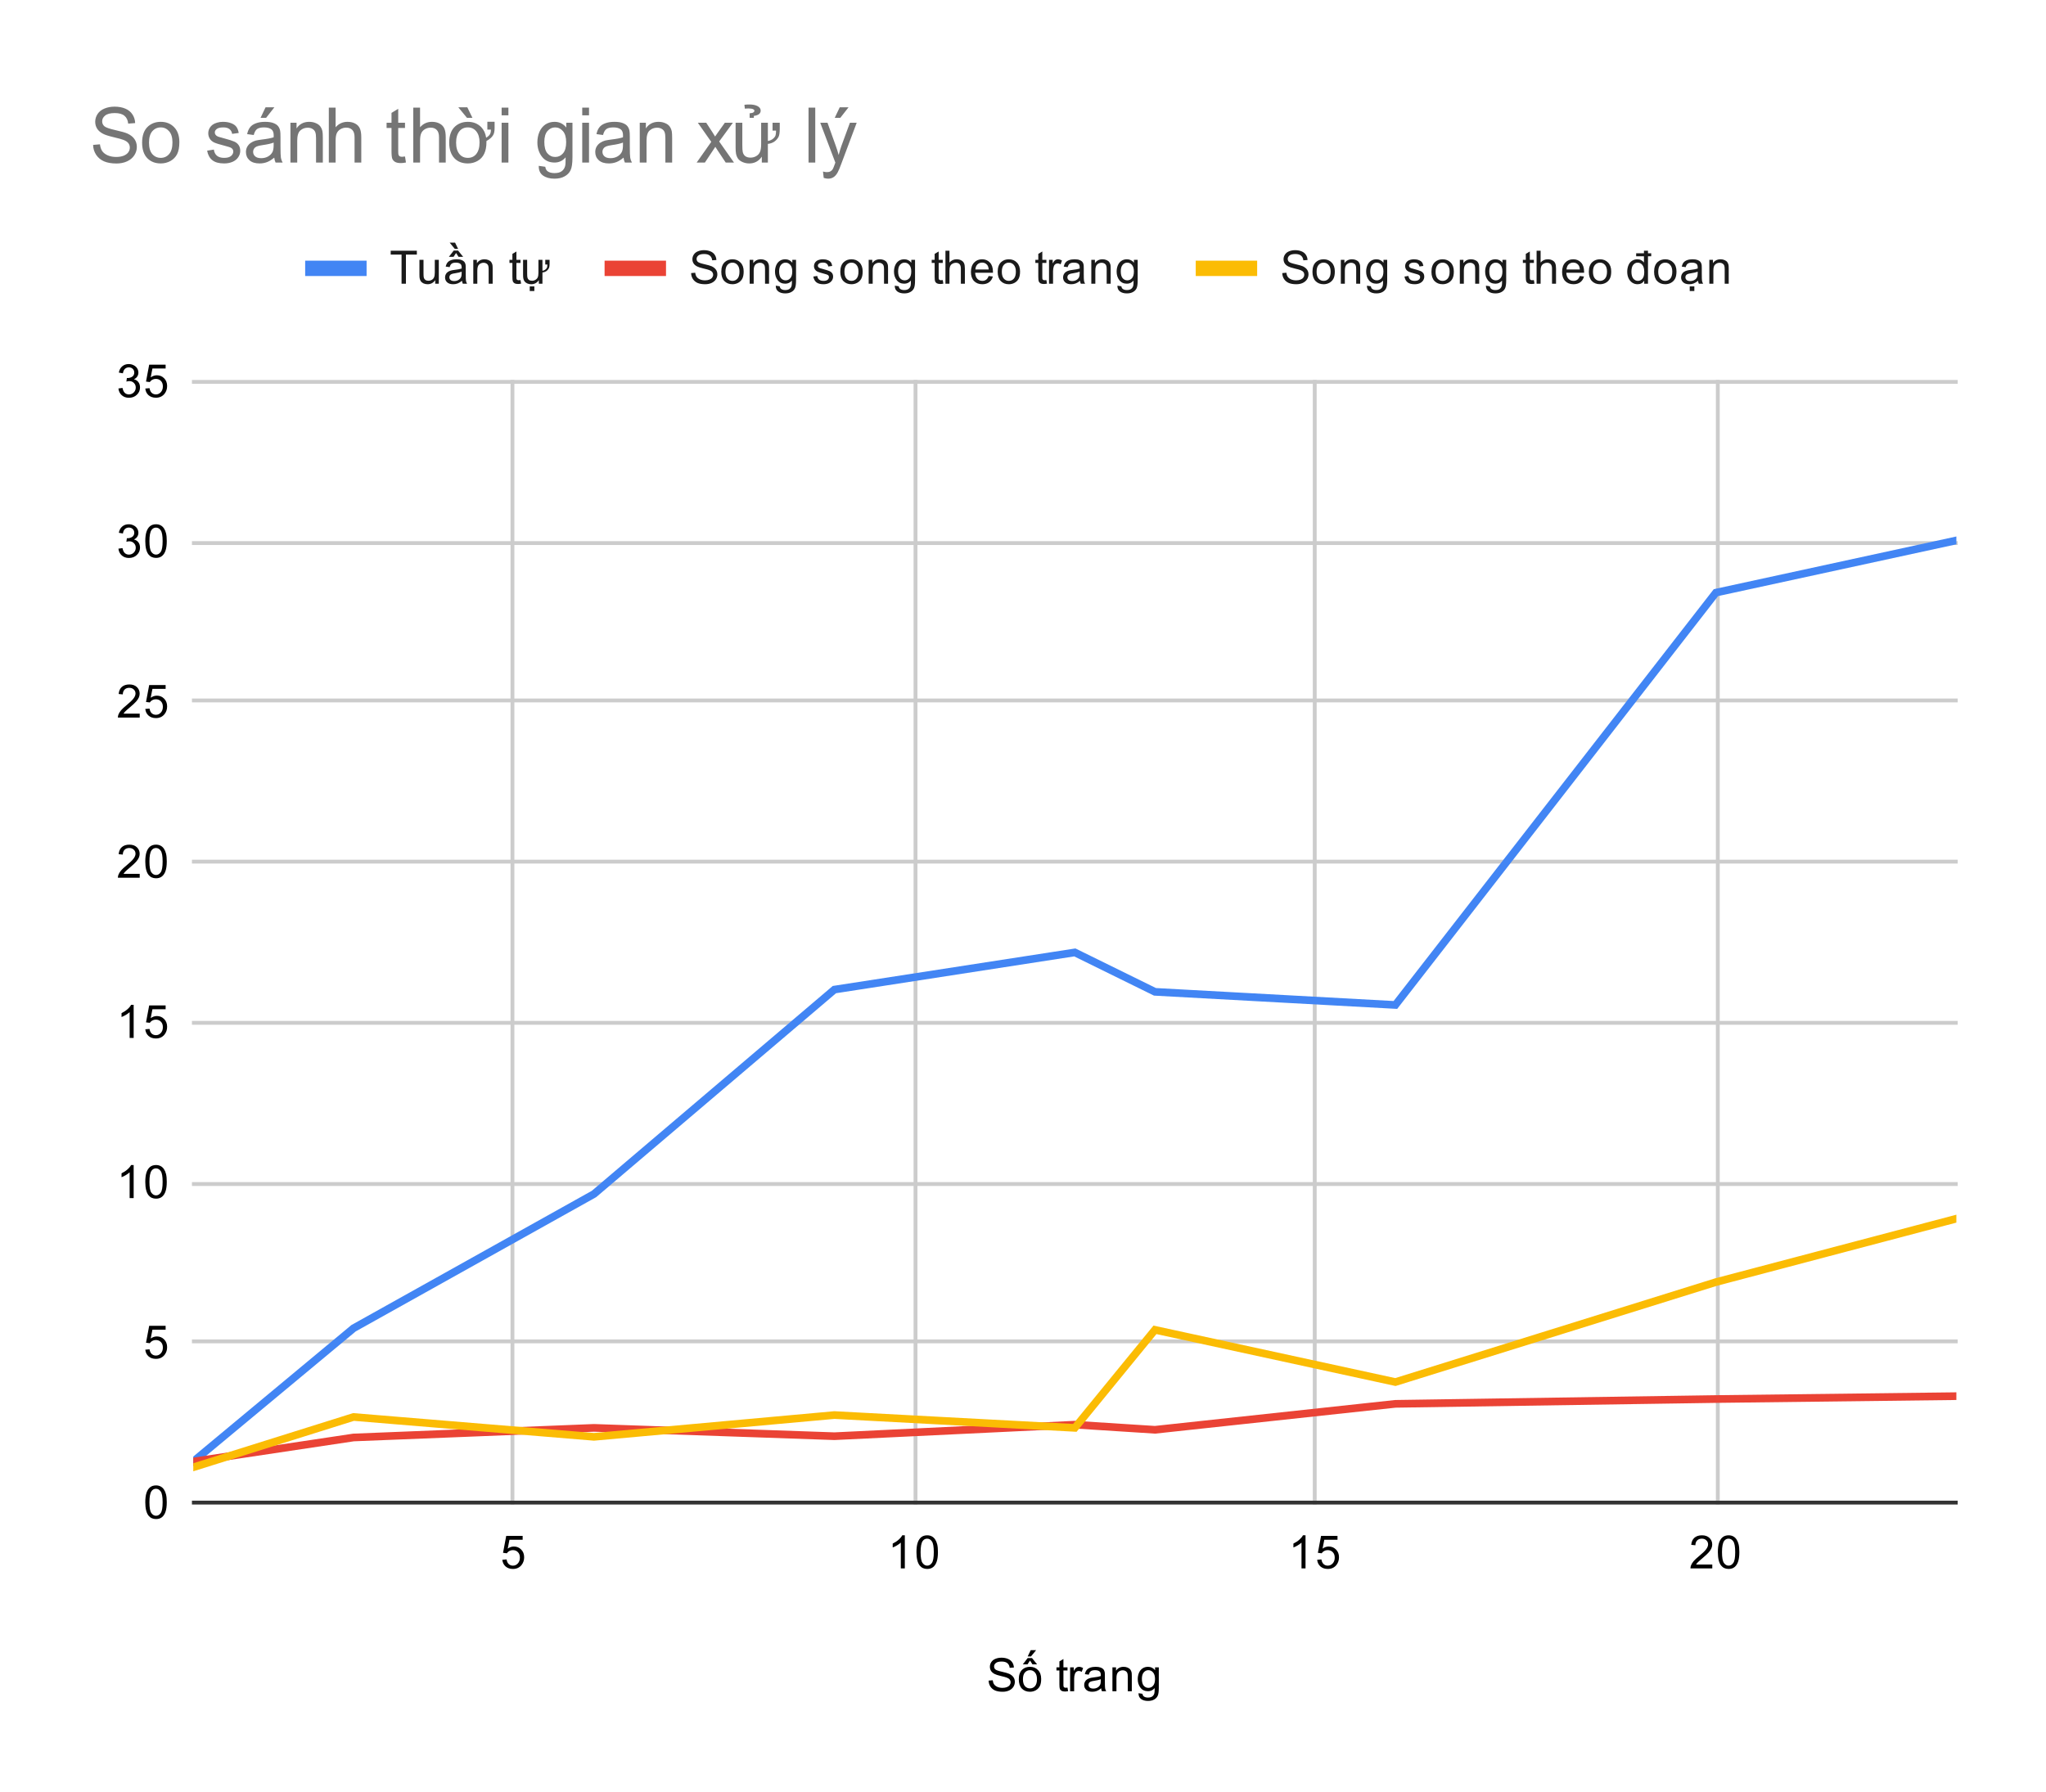 <svg version="1.1" viewBox="0.0 0.0 533.0 467.0" fill="none" stroke="none" stroke-linecap="square" stroke-miterlimit="10" width="533" height="467" xmlns:xlink="http://www.w3.org/1999/xlink" xmlns="http://www.w3.org/2000/svg"><path fill="#ffffff" d="M0 0L533.0 0L533.0 467.0L0 467.0L0 0Z" fill-rule="nonzero"/><path stroke="#cccccc" stroke-width="1.0" stroke-linecap="butt" d="M133.5 99.5L133.5 391.5" fill-rule="nonzero"/><path stroke="#cccccc" stroke-width="1.0" stroke-linecap="butt" d="M238.5 99.5L238.5 391.5" fill-rule="nonzero"/><path stroke="#cccccc" stroke-width="1.0" stroke-linecap="butt" d="M342.5 99.5L342.5 391.5" fill-rule="nonzero"/><path stroke="#cccccc" stroke-width="1.0" stroke-linecap="butt" d="M447.5 99.5L447.5 391.5" fill-rule="nonzero"/><path stroke="#333333" stroke-width="1.0" stroke-linecap="butt" d="M50.5 391.5L509.5 391.5" fill-rule="nonzero"/><path stroke="#cccccc" stroke-width="1.0" stroke-linecap="butt" d="M50.5 349.5L509.5 349.5" fill-rule="nonzero"/><path stroke="#cccccc" stroke-width="1.0" stroke-linecap="butt" d="M50.5 308.5L509.5 308.5" fill-rule="nonzero"/><path stroke="#cccccc" stroke-width="1.0" stroke-linecap="butt" d="M50.5 266.5L509.5 266.5" fill-rule="nonzero"/><path stroke="#cccccc" stroke-width="1.0" stroke-linecap="butt" d="M50.5 224.5L509.5 224.5" fill-rule="nonzero"/><path stroke="#cccccc" stroke-width="1.0" stroke-linecap="butt" d="M50.5 182.5L509.5 182.5" fill-rule="nonzero"/><path stroke="#cccccc" stroke-width="1.0" stroke-linecap="butt" d="M50.5 141.5L509.5 141.5" fill-rule="nonzero"/><path stroke="#cccccc" stroke-width="1.0" stroke-linecap="butt" d="M50.5 99.5L509.5 99.5" fill-rule="nonzero"/><clipPath id="id_0"><path d="M50.35 99.483L509.65 99.483L509.65 391.65L50.35 391.65L50.35 99.483Z" clip-rule="nonzero"/></clipPath><path stroke="#4285f4" stroke-width="2.0" stroke-linecap="butt" clip-path="url(#id_0)" d="M50.35 380.798L92.105 346.072L154.736 311.096L217.368 257.838L280.0 248.154L300.877 258.422L363.509 261.844L447.018 154.411L509.65 140.804" fill-rule="nonzero"/><path stroke="#ea4335" stroke-width="2.0" stroke-linecap="butt" clip-path="url(#id_0)" d="M50.35 380.798L92.105 374.537L154.736 372.033L217.368 374.204L280.0 371.198L300.877 372.534L363.509 365.772L447.018 364.52L509.65 363.769" fill-rule="nonzero"/><path stroke="#fbbc04" stroke-width="2.0" stroke-linecap="butt" clip-path="url(#id_0)" d="M50.35 382.301L92.105 369.195L154.736 374.37L217.368 368.694L280.0 372.033L300.877 346.489L363.509 360.096L447.018 334.051L509.65 317.523" fill-rule="nonzero"/><path fill="#000000" fill-opacity="0.0" clip-path="url(#id_0)" d="M53.35 380.798C53.35 382.455 52.007 383.798 50.35 383.798C48.693 383.798 47.35 382.455 47.35 380.798C47.35 379.141 48.693 377.798 50.35 377.798C52.007 377.798 53.35 379.141 53.35 380.798Z" fill-rule="nonzero"/><path fill="#000000" fill-opacity="0.0" clip-path="url(#id_0)" d="M95.105 346.072C95.105 347.729 93.761 349.072 92.105 349.072C90.448 349.072 89.105 347.729 89.105 346.072C89.105 344.415 90.448 343.072 92.105 343.072C93.761 343.072 95.105 344.415 95.105 346.072Z" fill-rule="nonzero"/><path fill="#000000" fill-opacity="0.0" clip-path="url(#id_0)" d="M157.736 311.096C157.736 312.752 156.393 314.096 154.736 314.096C153.08 314.096 151.736 312.752 151.736 311.096C151.736 309.439 153.08 308.096 154.736 308.096C156.393 308.096 157.736 309.439 157.736 311.096Z" fill-rule="nonzero"/><path fill="#000000" fill-opacity="0.0" clip-path="url(#id_0)" d="M220.368 257.838C220.368 259.495 219.025 260.838 217.368 260.838C215.711 260.838 214.368 259.495 214.368 257.838C214.368 256.181 215.711 254.838 217.368 254.838C219.025 254.838 220.368 256.181 220.368 257.838Z" fill-rule="nonzero"/><path fill="#000000" fill-opacity="0.0" clip-path="url(#id_0)" d="M283.0 248.154C283.0 249.811 281.657 251.154 280.0 251.154C278.343 251.154 277.0 249.811 277.0 248.154C277.0 246.498 278.343 245.154 280.0 245.154C281.657 245.154 283.0 246.498 283.0 248.154Z" fill-rule="nonzero"/><path fill="#000000" fill-opacity="0.0" clip-path="url(#id_0)" d="M303.877 258.422C303.877 260.079 302.534 261.422 300.877 261.422C299.22 261.422 297.877 260.079 297.877 258.422C297.877 256.765 299.22 255.422 300.877 255.422C302.534 255.422 303.877 256.765 303.877 258.422Z" fill-rule="nonzero"/><path fill="#000000" fill-opacity="0.0" clip-path="url(#id_0)" d="M366.509 261.844C366.509 263.501 365.166 264.844 363.509 264.844C361.852 264.844 360.509 263.501 360.509 261.844C360.509 260.188 361.852 258.844 363.509 258.844C365.166 258.844 366.509 260.188 366.509 261.844Z" fill-rule="nonzero"/><path fill="#000000" fill-opacity="0.0" clip-path="url(#id_0)" d="M450.018 154.411C450.018 156.068 448.675 157.411 447.018 157.411C445.361 157.411 444.018 156.068 444.018 154.411C444.018 152.754 445.361 151.411 447.018 151.411C448.675 151.411 450.018 152.754 450.018 154.411Z" fill-rule="nonzero"/><path fill="#000000" fill-opacity="0.0" clip-path="url(#id_0)" d="M512.65 140.804C512.65 142.461 511.307 143.804 509.65 143.804C507.993 143.804 506.65 142.461 506.65 140.804C506.65 139.147 507.993 137.804 509.65 137.804C511.307 137.804 512.65 139.147 512.65 140.804Z" fill-rule="nonzero"/><path fill="#000000" fill-opacity="0.0" clip-path="url(#id_0)" d="M53.35 380.798C53.35 382.455 52.007 383.798 50.35 383.798C48.693 383.798 47.35 382.455 47.35 380.798C47.35 379.141 48.693 377.798 50.35 377.798C52.007 377.798 53.35 379.141 53.35 380.798Z" fill-rule="nonzero"/><path fill="#000000" fill-opacity="0.0" clip-path="url(#id_0)" d="M95.105 374.537C95.105 376.194 93.761 377.537 92.105 377.537C90.448 377.537 89.105 376.194 89.105 374.537C89.105 372.881 90.448 371.537 92.105 371.537C93.761 371.537 95.105 372.881 95.105 374.537Z" fill-rule="nonzero"/><path fill="#000000" fill-opacity="0.0" clip-path="url(#id_0)" d="M157.736 372.033C157.736 373.69 156.393 375.033 154.736 375.033C153.08 375.033 151.736 373.69 151.736 372.033C151.736 370.376 153.08 369.033 154.736 369.033C156.393 369.033 157.736 370.376 157.736 372.033Z" fill-rule="nonzero"/><path fill="#000000" fill-opacity="0.0" clip-path="url(#id_0)" d="M220.368 374.204C220.368 375.86 219.025 377.204 217.368 377.204C215.711 377.204 214.368 375.86 214.368 374.204C214.368 372.547 215.711 371.204 217.368 371.204C219.025 371.204 220.368 372.547 220.368 374.204Z" fill-rule="nonzero"/><path fill="#000000" fill-opacity="0.0" clip-path="url(#id_0)" d="M283.0 371.198C283.0 372.855 281.657 374.198 280.0 374.198C278.343 374.198 277.0 372.855 277.0 371.198C277.0 369.541 278.343 368.198 280.0 368.198C281.657 368.198 283.0 369.541 283.0 371.198Z" fill-rule="nonzero"/><path fill="#000000" fill-opacity="0.0" clip-path="url(#id_0)" d="M303.877 372.534C303.877 374.191 302.534 375.534 300.877 375.534C299.22 375.534 297.877 374.191 297.877 372.534C297.877 370.877 299.22 369.534 300.877 369.534C302.534 369.534 303.877 370.877 303.877 372.534Z" fill-rule="nonzero"/><path fill="#000000" fill-opacity="0.0" clip-path="url(#id_0)" d="M366.509 365.772C366.509 367.429 365.166 368.772 363.509 368.772C361.852 368.772 360.509 367.429 360.509 365.772C360.509 364.116 361.852 362.772 363.509 362.772C365.166 362.772 366.509 364.116 366.509 365.772Z" fill-rule="nonzero"/><path fill="#000000" fill-opacity="0.0" clip-path="url(#id_0)" d="M450.018 364.52C450.018 366.177 448.675 367.52 447.018 367.52C445.361 367.52 444.018 366.177 444.018 364.52C444.018 362.863 445.361 361.52 447.018 361.52C448.675 361.52 450.018 362.863 450.018 364.52Z" fill-rule="nonzero"/><path fill="#000000" fill-opacity="0.0" clip-path="url(#id_0)" d="M512.65 363.769C512.65 365.426 511.307 366.769 509.65 366.769C507.993 366.769 506.65 365.426 506.65 363.769C506.65 362.112 507.993 360.769 509.65 360.769C511.307 360.769 512.65 362.112 512.65 363.769Z" fill-rule="nonzero"/><path fill="#000000" fill-opacity="0.0" clip-path="url(#id_0)" d="M53.35 382.301C53.35 383.958 52.007 385.301 50.35 385.301C48.693 385.301 47.35 383.958 47.35 382.301C47.35 380.644 48.693 379.301 50.35 379.301C52.007 379.301 53.35 380.644 53.35 382.301Z" fill-rule="nonzero"/><path fill="#000000" fill-opacity="0.0" clip-path="url(#id_0)" d="M95.105 369.195C95.105 370.852 93.761 372.195 92.105 372.195C90.448 372.195 89.105 370.852 89.105 369.195C89.105 367.538 90.448 366.195 92.105 366.195C93.761 366.195 95.105 367.538 95.105 369.195Z" fill-rule="nonzero"/><path fill="#000000" fill-opacity="0.0" clip-path="url(#id_0)" d="M157.736 374.37C157.736 376.027 156.393 377.37 154.736 377.37C153.08 377.37 151.736 376.027 151.736 374.37C151.736 372.714 153.08 371.37 154.736 371.37C156.393 371.37 157.736 372.714 157.736 374.37Z" fill-rule="nonzero"/><path fill="#000000" fill-opacity="0.0" clip-path="url(#id_0)" d="M220.368 368.694C220.368 370.351 219.025 371.694 217.368 371.694C215.711 371.694 214.368 370.351 214.368 368.694C214.368 367.037 215.711 365.694 217.368 365.694C219.025 365.694 220.368 367.037 220.368 368.694Z" fill-rule="nonzero"/><path fill="#000000" fill-opacity="0.0" clip-path="url(#id_0)" d="M283.0 372.033C283.0 373.69 281.657 375.033 280.0 375.033C278.343 375.033 277.0 373.69 277.0 372.033C277.0 370.376 278.343 369.033 280.0 369.033C281.657 369.033 283.0 370.376 283.0 372.033Z" fill-rule="nonzero"/><path fill="#000000" fill-opacity="0.0" clip-path="url(#id_0)" d="M303.877 346.489C303.877 348.146 302.534 349.489 300.877 349.489C299.22 349.489 297.877 348.146 297.877 346.489C297.877 344.833 299.22 343.489 300.877 343.489C302.534 343.489 303.877 344.833 303.877 346.489Z" fill-rule="nonzero"/><path fill="#000000" fill-opacity="0.0" clip-path="url(#id_0)" d="M366.509 360.096C366.509 361.753 365.166 363.096 363.509 363.096C361.852 363.096 360.509 361.753 360.509 360.096C360.509 358.439 361.852 357.096 363.509 357.096C365.166 357.096 366.509 358.439 366.509 360.096Z" fill-rule="nonzero"/><path fill="#000000" fill-opacity="0.0" clip-path="url(#id_0)" d="M450.018 334.051C450.018 335.708 448.675 337.051 447.018 337.051C445.361 337.051 444.018 335.708 444.018 334.051C444.018 332.395 445.361 331.051 447.018 331.051C448.675 331.051 450.018 332.395 450.018 334.051Z" fill-rule="nonzero"/><path fill="#000000" fill-opacity="0.0" clip-path="url(#id_0)" d="M512.65 317.523C512.65 319.18 511.307 320.523 509.65 320.523C507.993 320.523 506.65 319.18 506.65 317.523C506.65 315.866 507.993 314.523 509.65 314.523C511.307 314.523 512.65 315.866 512.65 317.523Z" fill-rule="nonzero"/><path fill="#000000" d="M257.547 437.884L258.609 437.791Q258.688 438.447 258.969 438.853Q259.25 439.259 259.828 439.525Q260.422 439.775 261.156 439.775Q261.797 439.775 262.297 439.587Q262.797 439.384 263.031 439.056Q263.281 438.712 263.281 438.322Q263.281 437.916 263.047 437.619Q262.812 437.306 262.281 437.103Q261.922 436.962 260.734 436.681Q259.562 436.4 259.094 436.15Q258.469 435.822 258.172 435.353Q257.875 434.869 257.875 434.275Q257.875 433.634 258.234 433.072Q258.609 432.494 259.312 432.212Q260.031 431.916 260.891 431.916Q261.844 431.916 262.578 432.228Q263.312 432.525 263.703 433.134Q264.094 433.728 264.125 434.478L263.031 434.556Q262.938 433.744 262.422 433.337Q261.922 432.916 260.938 432.916Q259.906 432.916 259.438 433.291Q258.969 433.666 258.969 434.197Q258.969 434.666 259.297 434.962Q259.625 435.259 261.0 435.572Q262.391 435.884 262.906 436.119Q263.656 436.478 264.016 437.009Q264.375 437.525 264.375 438.228Q264.375 438.916 263.984 439.525Q263.594 440.119 262.859 440.462Q262.125 440.791 261.203 440.791Q260.031 440.791 259.234 440.462Q258.453 440.119 258.0 439.431Q257.562 438.744 257.547 437.884ZM265.406 437.541Q265.406 435.806 266.359 434.978Q267.156 434.291 268.312 434.291Q269.594 434.291 270.406 435.134Q271.234 435.962 271.234 437.447Q271.234 438.65 270.875 439.337Q270.516 440.025 269.812 440.416Q269.125 440.791 268.312 440.791Q267.016 440.791 266.203 439.962Q265.406 439.119 265.406 437.541ZM266.484 437.541Q266.484 438.728 267.0 439.322Q267.531 439.916 268.312 439.916Q269.109 439.916 269.625 439.322Q270.141 438.728 270.141 437.509Q270.141 436.353 269.609 435.759Q269.094 435.166 268.312 435.166Q267.531 435.166 267.0 435.759Q266.484 436.337 266.484 437.541ZM268.328 432.65L267.672 433.65L266.453 433.65L267.719 432.009L268.844 432.009L270.172 433.65L268.969 433.65L268.328 432.65ZM268.516 429.947L269.922 429.947L268.578 431.587L267.719 431.587L268.516 429.947ZM278.094 439.712L278.25 440.634Q277.797 440.728 277.453 440.728Q276.875 440.728 276.562 440.556Q276.25 440.369 276.109 440.072Q275.984 439.775 275.984 438.822L275.984 435.244L275.219 435.244L275.219 434.431L275.984 434.431L275.984 432.884L277.031 432.259L277.031 434.431L278.094 434.431L278.094 435.244L277.031 435.244L277.031 438.884Q277.031 439.337 277.078 439.462Q277.141 439.587 277.266 439.666Q277.391 439.744 277.625 439.744Q277.812 439.744 278.094 439.712ZM278.781 440.65L278.781 434.431L279.734 434.431L279.734 435.369Q280.094 434.712 280.391 434.509Q280.703 434.291 281.078 434.291Q281.609 434.291 282.156 434.619L281.797 435.603Q281.406 435.369 281.031 435.369Q280.672 435.369 280.391 435.587Q280.125 435.791 280.016 436.166Q279.828 436.728 279.828 437.384L279.828 440.65L278.781 440.65ZM286.859 439.884Q286.266 440.384 285.719 440.587Q285.188 440.791 284.562 440.791Q283.531 440.791 282.984 440.291Q282.438 439.791 282.438 439.009Q282.438 438.556 282.641 438.181Q282.844 437.791 283.188 437.572Q283.531 437.337 283.953 437.228Q284.25 437.134 284.891 437.056Q286.156 436.916 286.766 436.697Q286.766 436.478 286.766 436.431Q286.766 435.775 286.469 435.509Q286.062 435.166 285.266 435.166Q284.531 435.166 284.172 435.431Q283.812 435.681 283.641 436.337L282.609 436.197Q282.75 435.541 283.078 435.134Q283.406 434.728 284.016 434.509Q284.625 434.291 285.422 434.291Q286.219 434.291 286.719 434.478Q287.219 434.666 287.453 434.947Q287.688 435.228 287.781 435.666Q287.828 435.931 287.828 436.634L287.828 438.041Q287.828 439.509 287.891 439.9Q287.969 440.291 288.172 440.65L287.062 440.65Q286.906 440.322 286.859 439.884ZM286.766 437.525Q286.188 437.759 285.047 437.931Q284.391 438.025 284.125 438.15Q283.859 438.259 283.703 438.478Q283.562 438.697 283.562 438.978Q283.562 439.4 283.875 439.681Q284.203 439.962 284.812 439.962Q285.422 439.962 285.891 439.697Q286.375 439.431 286.594 438.962Q286.766 438.603 286.766 437.916L286.766 437.525ZM289.797 440.65L289.797 434.431L290.734 434.431L290.734 435.306Q291.422 434.291 292.719 434.291Q293.281 434.291 293.75 434.494Q294.234 434.697 294.469 435.025Q294.703 435.353 294.797 435.791Q294.844 436.087 294.844 436.822L294.844 440.65L293.797 440.65L293.797 436.869Q293.797 436.212 293.672 435.9Q293.547 435.587 293.234 435.4Q292.922 435.197 292.5 435.197Q291.828 435.197 291.328 435.634Q290.844 436.056 290.844 437.244L290.844 440.65L289.797 440.65ZM296.594 441.166L297.625 441.322Q297.688 441.791 297.984 442.009Q298.375 442.306 299.047 442.306Q299.781 442.306 300.172 442.009Q300.578 441.712 300.719 441.197Q300.812 440.869 300.797 439.837Q300.109 440.65 299.078 440.65Q297.797 440.65 297.094 439.728Q296.391 438.791 296.391 437.509Q296.391 436.619 296.703 435.869Q297.031 435.103 297.641 434.697Q298.25 434.291 299.078 434.291Q300.188 434.291 300.906 435.181L300.906 434.431L301.875 434.431L301.875 439.806Q301.875 441.259 301.578 441.869Q301.281 442.478 300.641 442.822Q300.0 443.181 299.062 443.181Q297.953 443.181 297.266 442.681Q296.578 442.181 296.594 441.166ZM297.469 437.431Q297.469 438.65 297.953 439.212Q298.438 439.775 299.172 439.775Q299.906 439.775 300.391 439.212Q300.891 438.65 300.891 437.462Q300.891 436.322 300.375 435.744Q299.875 435.166 299.156 435.166Q298.453 435.166 297.953 435.744Q297.469 436.306 297.469 437.431Z" fill-rule="nonzero"/><path fill="#000000" d="M37.85 391.416Q37.85 389.884 38.163 388.962Q38.475 388.025 39.084 387.525Q39.709 387.025 40.647 387.025Q41.334 387.025 41.85 387.306Q42.381 387.587 42.725 388.119Q43.069 388.634 43.256 389.384Q43.444 390.134 43.444 391.416Q43.444 392.931 43.131 393.853Q42.834 394.775 42.209 395.291Q41.6 395.791 40.647 395.791Q39.413 395.791 38.694 394.9Q37.85 393.837 37.85 391.416ZM38.928 391.416Q38.928 393.525 39.428 394.228Q39.928 394.931 40.647 394.931Q41.381 394.931 41.866 394.228Q42.366 393.525 42.366 391.416Q42.366 389.291 41.866 388.603Q41.381 387.9 40.631 387.9Q39.913 387.9 39.475 388.509Q38.928 389.291 38.928 391.416Z" fill-rule="nonzero"/><path fill="#000000" d="M37.85 351.662L38.959 351.568Q39.084 352.381 39.522 352.787Q39.975 353.193 40.616 353.193Q41.366 353.193 41.897 352.615Q42.428 352.037 42.428 351.099Q42.428 350.193 41.913 349.678Q41.413 349.146 40.584 349.146Q40.084 349.146 39.663 349.381Q39.256 349.615 39.022 349.974L38.038 349.849L38.866 345.443L43.147 345.443L43.147 346.443L39.709 346.443L39.256 348.756Q40.022 348.209 40.866 348.209Q41.991 348.209 42.756 348.99Q43.538 349.771 43.538 351.006Q43.538 352.162 42.866 353.021Q42.038 354.053 40.616 354.053Q39.444 354.053 38.694 353.396Q37.959 352.74 37.85 351.662Z" fill-rule="nonzero"/><path fill="#000000" d="M34.819 312.174L33.772 312.174L33.772 305.455Q33.381 305.814 32.756 306.189Q32.147 306.549 31.663 306.721L31.663 305.705Q32.538 305.283 33.194 304.705Q33.866 304.111 34.147 303.549L34.819 303.549L34.819 312.174ZM37.85 307.939Q37.85 306.408 38.163 305.486Q38.475 304.549 39.084 304.049Q39.709 303.549 40.647 303.549Q41.334 303.549 41.85 303.83Q42.381 304.111 42.725 304.643Q43.069 305.158 43.256 305.908Q43.444 306.658 43.444 307.939Q43.444 309.455 43.131 310.377Q42.834 311.299 42.209 311.814Q41.6 312.314 40.647 312.314Q39.413 312.314 38.694 311.424Q37.85 310.361 37.85 307.939ZM38.928 307.939Q38.928 310.049 39.428 310.752Q39.928 311.455 40.647 311.455Q41.381 311.455 41.866 310.752Q42.366 310.049 42.366 307.939Q42.366 305.814 41.866 305.127Q41.381 304.424 40.631 304.424Q39.913 304.424 39.475 305.033Q38.928 305.814 38.928 307.939Z" fill-rule="nonzero"/><path fill="#000000" d="M34.819 270.436L33.772 270.436L33.772 263.717Q33.381 264.076 32.756 264.451Q32.147 264.811 31.663 264.983L31.663 263.967Q32.538 263.545 33.194 262.967Q33.866 262.373 34.147 261.811L34.819 261.811L34.819 270.436ZM37.85 268.186L38.959 268.092Q39.084 268.904 39.522 269.311Q39.975 269.717 40.616 269.717Q41.366 269.717 41.897 269.139Q42.428 268.561 42.428 267.623Q42.428 266.717 41.913 266.201Q41.413 265.67 40.584 265.67Q40.084 265.67 39.663 265.904Q39.256 266.139 39.022 266.498L38.038 266.373L38.866 261.967L43.147 261.967L43.147 262.967L39.709 262.967L39.256 265.279Q40.022 264.733 40.866 264.733Q41.991 264.733 42.756 265.514Q43.538 266.295 43.538 267.529Q43.538 268.686 42.866 269.545Q42.038 270.576 40.616 270.576Q39.444 270.576 38.694 269.92Q37.959 269.264 37.85 268.186Z" fill-rule="nonzero"/><path fill="#000000" d="M36.397 227.682L36.397 228.698L30.709 228.698Q30.709 228.323 30.834 227.963Q31.053 227.385 31.522 226.823Q32.006 226.26 32.913 225.526Q34.319 224.369 34.803 223.698Q35.303 223.026 35.303 222.432Q35.303 221.807 34.85 221.385Q34.397 220.948 33.678 220.948Q32.913 220.948 32.459 221.401Q32.006 221.854 31.991 222.666L30.913 222.557Q31.022 221.338 31.741 220.713Q32.475 220.073 33.709 220.073Q34.944 220.073 35.663 220.76Q36.381 221.448 36.381 222.463Q36.381 222.979 36.163 223.479Q35.959 223.963 35.459 224.526Q34.975 225.073 33.85 226.026Q32.897 226.823 32.616 227.119Q32.35 227.401 32.178 227.682L36.397 227.682ZM37.85 224.463Q37.85 222.932 38.163 222.01Q38.475 221.073 39.084 220.573Q39.709 220.073 40.647 220.073Q41.334 220.073 41.85 220.354Q42.381 220.635 42.725 221.166Q43.069 221.682 43.256 222.432Q43.444 223.182 43.444 224.463Q43.444 225.979 43.131 226.901Q42.834 227.823 42.209 228.338Q41.6 228.838 40.647 228.838Q39.413 228.838 38.694 227.948Q37.85 226.885 37.85 224.463ZM38.928 224.463Q38.928 226.573 39.428 227.276Q39.928 227.979 40.647 227.979Q41.381 227.979 41.866 227.276Q42.366 226.573 42.366 224.463Q42.366 222.338 41.866 221.651Q41.381 220.948 40.631 220.948Q39.913 220.948 39.475 221.557Q38.928 222.338 38.928 224.463Z" fill-rule="nonzero"/><path fill="#000000" d="M36.397 185.944L36.397 186.96L30.709 186.96Q30.709 186.585 30.834 186.225Q31.053 185.647 31.522 185.085Q32.006 184.522 32.913 183.788Q34.319 182.631 34.803 181.96Q35.303 181.288 35.303 180.694Q35.303 180.069 34.85 179.647Q34.397 179.21 33.678 179.21Q32.913 179.21 32.459 179.663Q32.006 180.116 31.991 180.928L30.913 180.819Q31.022 179.6 31.741 178.975Q32.475 178.335 33.709 178.335Q34.944 178.335 35.663 179.022Q36.381 179.71 36.381 180.725Q36.381 181.241 36.163 181.741Q35.959 182.225 35.459 182.788Q34.975 183.335 33.85 184.288Q32.897 185.085 32.616 185.381Q32.35 185.663 32.178 185.944L36.397 185.944ZM37.85 184.71L38.959 184.616Q39.084 185.428 39.522 185.835Q39.975 186.241 40.616 186.241Q41.366 186.241 41.897 185.663Q42.428 185.085 42.428 184.147Q42.428 183.241 41.913 182.725Q41.413 182.194 40.584 182.194Q40.084 182.194 39.663 182.428Q39.256 182.663 39.022 183.022L38.038 182.897L38.866 178.491L43.147 178.491L43.147 179.491L39.709 179.491L39.256 181.803Q40.022 181.256 40.866 181.256Q41.991 181.256 42.756 182.038Q43.538 182.819 43.538 184.053Q43.538 185.21 42.866 186.069Q42.038 187.1 40.616 187.1Q39.444 187.1 38.694 186.444Q37.959 185.788 37.85 184.71Z" fill-rule="nonzero"/><path fill="#000000" d="M30.85 142.956L31.913 142.815Q32.084 143.706 32.522 144.112Q32.959 144.503 33.584 144.503Q34.334 144.503 34.85 143.987Q35.366 143.471 35.366 142.706Q35.366 141.987 34.881 141.518Q34.413 141.034 33.678 141.034Q33.381 141.034 32.928 141.159L33.053 140.221Q33.163 140.237 33.225 140.237Q33.897 140.237 34.428 139.893Q34.975 139.534 34.975 138.8Q34.975 138.221 34.584 137.846Q34.194 137.456 33.569 137.456Q32.959 137.456 32.538 137.846Q32.131 138.237 32.022 139.003L30.959 138.815Q31.147 137.768 31.834 137.19Q32.522 136.596 33.538 136.596Q34.241 136.596 34.834 136.909Q35.428 137.206 35.741 137.721Q36.053 138.237 36.053 138.831Q36.053 139.378 35.756 139.846Q35.459 140.3 34.881 140.565Q35.631 140.737 36.053 141.3Q36.475 141.846 36.475 142.69Q36.475 143.815 35.647 144.596Q34.834 145.378 33.584 145.378Q32.459 145.378 31.709 144.706Q30.959 144.018 30.85 142.956ZM37.85 140.987Q37.85 139.456 38.163 138.534Q38.475 137.596 39.084 137.096Q39.709 136.596 40.647 136.596Q41.334 136.596 41.85 136.878Q42.381 137.159 42.725 137.69Q43.069 138.206 43.256 138.956Q43.444 139.706 43.444 140.987Q43.444 142.503 43.131 143.425Q42.834 144.346 42.209 144.862Q41.6 145.362 40.647 145.362Q39.413 145.362 38.694 144.471Q37.85 143.409 37.85 140.987ZM38.928 140.987Q38.928 143.096 39.428 143.8Q39.928 144.503 40.647 144.503Q41.381 144.503 41.866 143.8Q42.366 143.096 42.366 140.987Q42.366 138.862 41.866 138.175Q41.381 137.471 40.631 137.471Q39.913 137.471 39.475 138.081Q38.928 138.862 38.928 140.987Z" fill-rule="nonzero"/><path fill="#000000" d="M30.85 101.218L31.913 101.077Q32.084 101.968 32.522 102.374Q32.959 102.765 33.584 102.765Q34.334 102.765 34.85 102.249Q35.366 101.733 35.366 100.968Q35.366 100.249 34.881 99.78Q34.413 99.296 33.678 99.296Q33.381 99.296 32.928 99.421L33.053 98.483Q33.163 98.499 33.225 98.499Q33.897 98.499 34.428 98.155Q34.975 97.796 34.975 97.061Q34.975 96.483 34.584 96.108Q34.194 95.718 33.569 95.718Q32.959 95.718 32.538 96.108Q32.131 96.499 32.022 97.265L30.959 97.077Q31.147 96.03 31.834 95.452Q32.522 94.858 33.538 94.858Q34.241 94.858 34.834 95.171Q35.428 95.468 35.741 95.983Q36.053 96.499 36.053 97.093Q36.053 97.64 35.756 98.108Q35.459 98.561 34.881 98.827Q35.631 98.999 36.053 99.561Q36.475 100.108 36.475 100.952Q36.475 102.077 35.647 102.858Q34.834 103.64 33.584 103.64Q32.459 103.64 31.709 102.968Q30.959 102.28 30.85 101.218ZM37.85 101.233L38.959 101.14Q39.084 101.952 39.522 102.358Q39.975 102.765 40.616 102.765Q41.366 102.765 41.897 102.186Q42.428 101.608 42.428 100.671Q42.428 99.765 41.913 99.249Q41.413 98.718 40.584 98.718Q40.084 98.718 39.663 98.952Q39.256 99.186 39.022 99.546L38.038 99.421L38.866 95.015L43.147 95.015L43.147 96.015L39.709 96.015L39.256 98.327Q40.022 97.78 40.866 97.78Q41.991 97.78 42.756 98.561Q43.538 99.343 43.538 100.577Q43.538 101.733 42.866 102.593Q42.038 103.624 40.616 103.624Q39.444 103.624 38.694 102.968Q37.959 102.311 37.85 101.233Z" fill-rule="nonzero"/><path fill="#000000" d="M130.859 406.4L131.968 406.306Q132.093 407.119 132.531 407.525Q132.984 407.931 133.625 407.931Q134.375 407.931 134.906 407.353Q135.437 406.775 135.437 405.837Q135.437 404.931 134.922 404.416Q134.422 403.884 133.593 403.884Q133.093 403.884 132.672 404.119Q132.265 404.353 132.031 404.712L131.047 404.587L131.875 400.181L136.156 400.181L136.156 401.181L132.718 401.181L132.265 403.494Q133.031 402.947 133.875 402.947Q135 402.947 135.765 403.728Q136.547 404.509 136.547 405.744Q136.547 406.9 135.875 407.759Q135.047 408.791 133.625 408.791Q132.453 408.791 131.703 408.134Q130.968 407.478 130.859 406.4Z" fill-rule="nonzero"/><path fill="#000000" d="M235.714 408.65L234.667 408.65L234.667 401.931Q234.277 402.291 233.652 402.666Q233.042 403.025 232.558 403.197L232.558 402.181Q233.433 401.759 234.089 401.181Q234.761 400.587 235.042 400.025L235.714 400.025L235.714 408.65ZM238.745 404.416Q238.745 402.884 239.058 401.962Q239.37 401.025 239.98 400.525Q240.605 400.025 241.542 400.025Q242.23 400.025 242.745 400.306Q243.277 400.587 243.62 401.119Q243.964 401.634 244.152 402.384Q244.339 403.134 244.339 404.416Q244.339 405.931 244.027 406.853Q243.73 407.775 243.105 408.291Q242.495 408.791 241.542 408.791Q240.308 408.791 239.589 407.9Q238.745 406.837 238.745 404.416ZM239.824 404.416Q239.824 406.525 240.324 407.228Q240.824 407.931 241.542 407.931Q242.277 407.931 242.761 407.228Q243.261 406.525 243.261 404.416Q243.261 402.291 242.761 401.603Q242.277 400.9 241.527 400.9Q240.808 400.9 240.37 401.509Q239.824 402.291 239.824 404.416Z" fill-rule="nonzero"/><path fill="#000000" d="M340.101 408.65L339.054 408.65L339.054 401.931Q338.663 402.291 338.038 402.666Q337.429 403.025 336.944 403.197L336.944 402.181Q337.819 401.759 338.476 401.181Q339.147 400.587 339.429 400.025L340.101 400.025L340.101 408.65ZM343.132 406.4L344.241 406.306Q344.366 407.119 344.804 407.525Q345.257 407.931 345.897 407.931Q346.647 407.931 347.179 407.353Q347.71 406.775 347.71 405.837Q347.71 404.931 347.194 404.416Q346.694 403.884 345.866 403.884Q345.366 403.884 344.944 404.119Q344.538 404.353 344.304 404.712L343.319 404.587L344.147 400.181L348.429 400.181L348.429 401.181L344.991 401.181L344.538 403.494Q345.304 402.947 346.147 402.947Q347.272 402.947 348.038 403.728Q348.819 404.509 348.819 405.744Q348.819 406.9 348.147 407.759Q347.319 408.791 345.897 408.791Q344.726 408.791 343.976 408.134Q343.241 407.478 343.132 406.4Z" fill-rule="nonzero"/><path fill="#000000" d="M446.065 407.634L446.065 408.65L440.378 408.65Q440.378 408.275 440.503 407.916Q440.721 407.337 441.19 406.775Q441.674 406.212 442.581 405.478Q443.987 404.322 444.471 403.65Q444.971 402.978 444.971 402.384Q444.971 401.759 444.518 401.337Q444.065 400.9 443.346 400.9Q442.581 400.9 442.128 401.353Q441.674 401.806 441.659 402.619L440.581 402.509Q440.69 401.291 441.409 400.666Q442.143 400.025 443.378 400.025Q444.612 400.025 445.331 400.712Q446.049 401.4 446.049 402.416Q446.049 402.931 445.831 403.431Q445.628 403.916 445.128 404.478Q444.643 405.025 443.518 405.978Q442.565 406.775 442.284 407.072Q442.018 407.353 441.846 407.634L446.065 407.634ZM447.518 404.416Q447.518 402.884 447.831 401.962Q448.143 401.025 448.753 400.525Q449.378 400.025 450.315 400.025Q451.003 400.025 451.518 400.306Q452.049 400.587 452.393 401.119Q452.737 401.634 452.924 402.384Q453.112 403.134 453.112 404.416Q453.112 405.931 452.799 406.853Q452.503 407.775 451.878 408.291Q451.268 408.791 450.315 408.791Q449.081 408.791 448.362 407.9Q447.518 406.837 447.518 404.416ZM448.596 404.416Q448.596 406.525 449.096 407.228Q449.596 407.931 450.315 407.931Q451.049 407.931 451.534 407.228Q452.034 406.525 452.034 404.416Q452.034 402.291 451.534 401.603Q451.049 400.9 450.299 400.9Q449.581 400.9 449.143 401.509Q448.596 402.291 448.596 404.416Z" fill-rule="nonzero"/><path stroke="#4285f4" stroke-width="4.0" stroke-linecap="butt" d="M81.5 69.917L93.5 69.917" fill-rule="nonzero"/><path fill="#1a1a1a" d="M104.609 73.917L104.609 66.339L101.781 66.339L101.781 65.323L108.594 65.323L108.594 66.339L105.75 66.339L105.75 73.917L104.609 73.917ZM113.375 73.917L113.375 72.995Q112.641 74.057 111.391 74.057Q110.844 74.057 110.359 73.854Q109.891 73.635 109.656 73.323Q109.422 72.995 109.328 72.526Q109.266 72.229 109.266 71.542L109.266 67.698L110.328 67.698L110.328 71.151Q110.328 71.964 110.391 72.26Q110.484 72.667 110.797 72.917Q111.125 73.151 111.609 73.151Q112.078 73.151 112.484 72.917Q112.906 72.667 113.078 72.245Q113.266 71.823 113.266 71.026L113.266 67.698L114.312 67.698L114.312 73.917L113.375 73.917ZM120.359 73.151Q119.766 73.651 119.219 73.854Q118.688 74.057 118.062 74.057Q117.031 74.057 116.484 73.557Q115.938 73.057 115.938 72.276Q115.938 71.823 116.141 71.448Q116.344 71.057 116.688 70.839Q117.031 70.604 117.453 70.495Q117.75 70.401 118.391 70.323Q119.656 70.182 120.266 69.964Q120.266 69.745 120.266 69.698Q120.266 69.042 119.969 68.776Q119.562 68.432 118.766 68.432Q118.031 68.432 117.672 68.698Q117.312 68.948 117.141 69.604L116.109 69.464Q116.25 68.807 116.578 68.401Q116.906 67.995 117.516 67.776Q118.125 67.557 118.922 67.557Q119.719 67.557 120.219 67.745Q120.719 67.932 120.953 68.214Q121.188 68.495 121.281 68.932Q121.328 69.198 121.328 69.901L121.328 71.307Q121.328 72.776 121.391 73.167Q121.469 73.557 121.672 73.917L120.562 73.917Q120.406 73.589 120.359 73.151ZM120.266 70.792Q119.688 71.026 118.547 71.198Q117.891 71.292 117.625 71.417Q117.359 71.526 117.203 71.745Q117.062 71.964 117.062 72.245Q117.062 72.667 117.375 72.948Q117.703 73.229 118.312 73.229Q118.922 73.229 119.391 72.964Q119.875 72.698 120.094 72.229Q120.266 71.87 120.266 71.182L120.266 70.792ZM118.812 65.917L118.156 66.917L116.938 66.917L118.203 65.276L119.328 65.276L120.656 66.917L119.453 66.917L118.812 65.917ZM119.344 64.854L118.484 64.854L117.141 63.214L118.547 63.214L119.344 64.854ZM123.297 73.917L123.297 67.698L124.234 67.698L124.234 68.573Q124.922 67.557 126.219 67.557Q126.781 67.557 127.25 67.76Q127.734 67.964 127.969 68.292Q128.203 68.62 128.297 69.057Q128.344 69.354 128.344 70.089L128.344 73.917L127.297 73.917L127.297 70.135Q127.297 69.479 127.172 69.167Q127.047 68.854 126.734 68.667Q126.422 68.464 126.0 68.464Q125.328 68.464 124.828 68.901Q124.344 69.323 124.344 70.51L124.344 73.917L123.297 73.917ZM135.594 72.979L135.75 73.901Q135.297 73.995 134.953 73.995Q134.375 73.995 134.062 73.823Q133.75 73.635 133.609 73.339Q133.484 73.042 133.484 72.089L133.484 68.51L132.719 68.51L132.719 67.698L133.484 67.698L133.484 66.151L134.531 65.526L134.531 67.698L135.594 67.698L135.594 68.51L134.531 68.51L134.531 72.151Q134.531 72.604 134.578 72.729Q134.641 72.854 134.766 72.932Q134.891 73.01 135.125 73.01Q135.312 73.01 135.594 72.979ZM142.047 68.917L142.047 67.698L143.172 67.698L143.172 68.667Q143.172 69.573 142.953 69.948Q142.422 70.885 141.312 70.995L141.312 73.917L140.375 73.917L140.375 72.995Q139.641 74.057 138.391 74.057Q137.844 74.057 137.359 73.854Q136.891 73.635 136.656 73.323Q136.422 72.995 136.328 72.526Q136.266 72.214 136.266 71.542L136.266 67.698L137.328 67.698L137.328 71.151Q137.328 71.979 137.391 72.26Q137.594 73.151 138.609 73.151Q139.094 73.151 139.5 72.901Q139.922 72.651 140.094 72.245Q140.266 71.823 140.266 71.026L140.266 67.698L141.312 67.698L141.312 70.557Q142.062 70.417 142.422 69.854Q142.594 69.604 142.594 68.917L142.047 68.917ZM138.0 75.823L138.0 74.62L139.203 74.62L139.203 75.823L138.0 75.823Z" fill-rule="nonzero"/><path stroke="#ea4335" stroke-width="4.0" stroke-linecap="butt" d="M159.5 69.917L171.5 69.917" fill-rule="nonzero"/><path fill="#1a1a1a" d="M180.047 71.151L181.109 71.057Q181.188 71.714 181.469 72.12Q181.75 72.526 182.328 72.792Q182.922 73.042 183.656 73.042Q184.297 73.042 184.797 72.854Q185.297 72.651 185.531 72.323Q185.781 71.979 185.781 71.589Q185.781 71.182 185.547 70.885Q185.312 70.573 184.781 70.37Q184.422 70.229 183.234 69.948Q182.062 69.667 181.594 69.417Q180.969 69.089 180.672 68.62Q180.375 68.135 180.375 67.542Q180.375 66.901 180.734 66.339Q181.109 65.76 181.812 65.479Q182.531 65.182 183.391 65.182Q184.344 65.182 185.078 65.495Q185.812 65.792 186.203 66.401Q186.594 66.995 186.625 67.745L185.531 67.823Q185.438 67.01 184.922 66.604Q184.422 66.182 183.438 66.182Q182.406 66.182 181.938 66.557Q181.469 66.932 181.469 67.464Q181.469 67.932 181.797 68.229Q182.125 68.526 183.5 68.839Q184.891 69.151 185.406 69.385Q186.156 69.745 186.516 70.276Q186.875 70.792 186.875 71.495Q186.875 72.182 186.484 72.792Q186.094 73.385 185.359 73.729Q184.625 74.057 183.703 74.057Q182.531 74.057 181.734 73.729Q180.953 73.385 180.5 72.698Q180.062 72.01 180.047 71.151ZM187.906 70.807Q187.906 69.073 188.859 68.245Q189.656 67.557 190.812 67.557Q192.094 67.557 192.906 68.401Q193.734 69.229 193.734 70.714Q193.734 71.917 193.375 72.604Q193.016 73.292 192.312 73.682Q191.625 74.057 190.812 74.057Q189.516 74.057 188.703 73.229Q187.906 72.385 187.906 70.807ZM188.984 70.807Q188.984 71.995 189.5 72.589Q190.031 73.182 190.812 73.182Q191.609 73.182 192.125 72.589Q192.641 71.995 192.641 70.776Q192.641 69.62 192.109 69.026Q191.594 68.432 190.812 68.432Q190.031 68.432 189.5 69.026Q188.984 69.604 188.984 70.807ZM195.297 73.917L195.297 67.698L196.234 67.698L196.234 68.573Q196.922 67.557 198.219 67.557Q198.781 67.557 199.25 67.76Q199.734 67.964 199.969 68.292Q200.203 68.62 200.297 69.057Q200.344 69.354 200.344 70.089L200.344 73.917L199.297 73.917L199.297 70.135Q199.297 69.479 199.172 69.167Q199.047 68.854 198.734 68.667Q198.422 68.464 198.0 68.464Q197.328 68.464 196.828 68.901Q196.344 69.323 196.344 70.51L196.344 73.917L195.297 73.917ZM202.094 74.432L203.125 74.589Q203.188 75.057 203.484 75.276Q203.875 75.573 204.547 75.573Q205.281 75.573 205.672 75.276Q206.078 74.979 206.219 74.464Q206.312 74.135 206.297 73.104Q205.609 73.917 204.578 73.917Q203.297 73.917 202.594 72.995Q201.891 72.057 201.891 70.776Q201.891 69.885 202.203 69.135Q202.531 68.37 203.141 67.964Q203.75 67.557 204.578 67.557Q205.688 67.557 206.406 68.448L206.406 67.698L207.375 67.698L207.375 73.073Q207.375 74.526 207.078 75.135Q206.781 75.745 206.141 76.089Q205.5 76.448 204.562 76.448Q203.453 76.448 202.766 75.948Q202.078 75.448 202.094 74.432ZM202.969 70.698Q202.969 71.917 203.453 72.479Q203.938 73.042 204.672 73.042Q205.406 73.042 205.891 72.479Q206.391 71.917 206.391 70.729Q206.391 69.589 205.875 69.01Q205.375 68.432 204.656 68.432Q203.953 68.432 203.453 69.01Q202.969 69.573 202.969 70.698ZM211.875 72.057L212.906 71.901Q213.0 72.526 213.391 72.854Q213.797 73.182 214.531 73.182Q215.25 73.182 215.594 72.901Q215.953 72.604 215.953 72.198Q215.953 71.839 215.641 71.635Q215.422 71.495 214.562 71.276Q213.406 70.979 212.953 70.776Q212.516 70.557 212.281 70.182Q212.047 69.807 212.047 69.339Q212.047 68.932 212.234 68.573Q212.422 68.214 212.75 67.979Q213.0 67.807 213.422 67.682Q213.844 67.557 214.344 67.557Q215.062 67.557 215.609 67.776Q216.172 67.979 216.438 68.339Q216.703 68.698 216.797 69.292L215.766 69.432Q215.703 68.964 215.359 68.698Q215.031 68.417 214.406 68.417Q213.688 68.417 213.375 68.667Q213.062 68.901 213.062 69.229Q213.062 69.432 213.188 69.589Q213.328 69.76 213.594 69.87Q213.75 69.932 214.531 70.135Q215.656 70.448 216.094 70.635Q216.531 70.823 216.781 71.182Q217.031 71.542 217.031 72.089Q217.031 72.62 216.719 73.089Q216.422 73.542 215.844 73.807Q215.266 74.057 214.531 74.057Q213.312 74.057 212.672 73.557Q212.047 73.042 211.875 72.057ZM218.906 70.807Q218.906 69.073 219.859 68.245Q220.656 67.557 221.812 67.557Q223.094 67.557 223.906 68.401Q224.734 69.229 224.734 70.714Q224.734 71.917 224.375 72.604Q224.016 73.292 223.312 73.682Q222.625 74.057 221.812 74.057Q220.516 74.057 219.703 73.229Q218.906 72.385 218.906 70.807ZM219.984 70.807Q219.984 71.995 220.5 72.589Q221.031 73.182 221.812 73.182Q222.609 73.182 223.125 72.589Q223.641 71.995 223.641 70.776Q223.641 69.62 223.109 69.026Q222.594 68.432 221.812 68.432Q221.031 68.432 220.5 69.026Q219.984 69.604 219.984 70.807ZM226.297 73.917L226.297 67.698L227.234 67.698L227.234 68.573Q227.922 67.557 229.219 67.557Q229.781 67.557 230.25 67.76Q230.734 67.964 230.969 68.292Q231.203 68.62 231.297 69.057Q231.344 69.354 231.344 70.089L231.344 73.917L230.297 73.917L230.297 70.135Q230.297 69.479 230.172 69.167Q230.047 68.854 229.734 68.667Q229.422 68.464 229.0 68.464Q228.328 68.464 227.828 68.901Q227.344 69.323 227.344 70.51L227.344 73.917L226.297 73.917ZM233.094 74.432L234.125 74.589Q234.188 75.057 234.484 75.276Q234.875 75.573 235.547 75.573Q236.281 75.573 236.672 75.276Q237.078 74.979 237.219 74.464Q237.312 74.135 237.297 73.104Q236.609 73.917 235.578 73.917Q234.297 73.917 233.594 72.995Q232.891 72.057 232.891 70.776Q232.891 69.885 233.203 69.135Q233.531 68.37 234.141 67.964Q234.75 67.557 235.578 67.557Q236.688 67.557 237.406 68.448L237.406 67.698L238.375 67.698L238.375 73.073Q238.375 74.526 238.078 75.135Q237.781 75.745 237.141 76.089Q236.5 76.448 235.562 76.448Q234.453 76.448 233.766 75.948Q233.078 75.448 233.094 74.432ZM233.969 70.698Q233.969 71.917 234.453 72.479Q234.938 73.042 235.672 73.042Q236.406 73.042 236.891 72.479Q237.391 71.917 237.391 70.729Q237.391 69.589 236.875 69.01Q236.375 68.432 235.656 68.432Q234.953 68.432 234.453 69.01Q233.969 69.573 233.969 70.698ZM245.594 72.979L245.75 73.901Q245.297 73.995 244.953 73.995Q244.375 73.995 244.062 73.823Q243.75 73.635 243.609 73.339Q243.484 73.042 243.484 72.089L243.484 68.51L242.719 68.51L242.719 67.698L243.484 67.698L243.484 66.151L244.531 65.526L244.531 67.698L245.594 67.698L245.594 68.51L244.531 68.51L244.531 72.151Q244.531 72.604 244.578 72.729Q244.641 72.854 244.766 72.932Q244.891 73.01 245.125 73.01Q245.312 73.01 245.594 72.979ZM246.297 73.917L246.297 65.323L247.344 65.323L247.344 68.401Q248.078 67.557 249.203 67.557Q249.906 67.557 250.406 67.839Q250.922 68.104 251.141 68.589Q251.359 69.057 251.359 69.979L251.359 73.917L250.312 73.917L250.312 69.979Q250.312 69.182 249.969 68.823Q249.625 68.464 249.0 68.464Q248.531 68.464 248.109 68.714Q247.703 68.948 247.516 69.37Q247.344 69.776 247.344 70.51L247.344 73.917L246.297 73.917ZM257.547 71.917L258.641 72.042Q258.391 72.995 257.688 73.526Q256.984 74.057 255.906 74.057Q254.547 74.057 253.734 73.214Q252.938 72.37 252.938 70.854Q252.938 69.292 253.75 68.432Q254.562 67.557 255.844 67.557Q257.094 67.557 257.875 68.401Q258.672 69.245 258.672 70.792Q258.672 70.885 258.672 71.073L254.031 71.073Q254.094 72.104 254.609 72.651Q255.125 73.182 255.906 73.182Q256.484 73.182 256.891 72.885Q257.312 72.573 257.547 71.917ZM254.094 70.214L257.562 70.214Q257.5 69.417 257.172 69.026Q256.656 68.417 255.859 68.417Q255.125 68.417 254.625 68.901Q254.141 69.385 254.094 70.214ZM259.906 70.807Q259.906 69.073 260.859 68.245Q261.656 67.557 262.812 67.557Q264.094 67.557 264.906 68.401Q265.734 69.229 265.734 70.714Q265.734 71.917 265.375 72.604Q265.016 73.292 264.312 73.682Q263.625 74.057 262.812 74.057Q261.516 74.057 260.703 73.229Q259.906 72.385 259.906 70.807ZM260.984 70.807Q260.984 71.995 261.5 72.589Q262.031 73.182 262.812 73.182Q263.609 73.182 264.125 72.589Q264.641 71.995 264.641 70.776Q264.641 69.62 264.109 69.026Q263.594 68.432 262.812 68.432Q262.031 68.432 261.5 69.026Q260.984 69.604 260.984 70.807ZM272.594 72.979L272.75 73.901Q272.297 73.995 271.953 73.995Q271.375 73.995 271.062 73.823Q270.75 73.635 270.609 73.339Q270.484 73.042 270.484 72.089L270.484 68.51L269.719 68.51L269.719 67.698L270.484 67.698L270.484 66.151L271.531 65.526L271.531 67.698L272.594 67.698L272.594 68.51L271.531 68.51L271.531 72.151Q271.531 72.604 271.578 72.729Q271.641 72.854 271.766 72.932Q271.891 73.01 272.125 73.01Q272.312 73.01 272.594 72.979ZM273.281 73.917L273.281 67.698L274.234 67.698L274.234 68.635Q274.594 67.979 274.891 67.776Q275.203 67.557 275.578 67.557Q276.109 67.557 276.656 67.885L276.297 68.87Q275.906 68.635 275.531 68.635Q275.172 68.635 274.891 68.854Q274.625 69.057 274.516 69.432Q274.328 69.995 274.328 70.651L274.328 73.917L273.281 73.917ZM281.359 73.151Q280.766 73.651 280.219 73.854Q279.688 74.057 279.062 74.057Q278.031 74.057 277.484 73.557Q276.938 73.057 276.938 72.276Q276.938 71.823 277.141 71.448Q277.344 71.057 277.688 70.839Q278.031 70.604 278.453 70.495Q278.75 70.401 279.391 70.323Q280.656 70.182 281.266 69.964Q281.266 69.745 281.266 69.698Q281.266 69.042 280.969 68.776Q280.562 68.432 279.766 68.432Q279.031 68.432 278.672 68.698Q278.312 68.948 278.141 69.604L277.109 69.464Q277.25 68.807 277.578 68.401Q277.906 67.995 278.516 67.776Q279.125 67.557 279.922 67.557Q280.719 67.557 281.219 67.745Q281.719 67.932 281.953 68.214Q282.188 68.495 282.281 68.932Q282.328 69.198 282.328 69.901L282.328 71.307Q282.328 72.776 282.391 73.167Q282.469 73.557 282.672 73.917L281.562 73.917Q281.406 73.589 281.359 73.151ZM281.266 70.792Q280.688 71.026 279.547 71.198Q278.891 71.292 278.625 71.417Q278.359 71.526 278.203 71.745Q278.062 71.964 278.062 72.245Q278.062 72.667 278.375 72.948Q278.703 73.229 279.312 73.229Q279.922 73.229 280.391 72.964Q280.875 72.698 281.094 72.229Q281.266 71.87 281.266 71.182L281.266 70.792ZM284.297 73.917L284.297 67.698L285.234 67.698L285.234 68.573Q285.922 67.557 287.219 67.557Q287.781 67.557 288.25 67.76Q288.734 67.964 288.969 68.292Q289.203 68.62 289.297 69.057Q289.344 69.354 289.344 70.089L289.344 73.917L288.297 73.917L288.297 70.135Q288.297 69.479 288.172 69.167Q288.047 68.854 287.734 68.667Q287.422 68.464 287.0 68.464Q286.328 68.464 285.828 68.901Q285.344 69.323 285.344 70.51L285.344 73.917L284.297 73.917ZM291.094 74.432L292.125 74.589Q292.188 75.057 292.484 75.276Q292.875 75.573 293.547 75.573Q294.281 75.573 294.672 75.276Q295.078 74.979 295.219 74.464Q295.312 74.135 295.297 73.104Q294.609 73.917 293.578 73.917Q292.297 73.917 291.594 72.995Q290.891 72.057 290.891 70.776Q290.891 69.885 291.203 69.135Q291.531 68.37 292.141 67.964Q292.75 67.557 293.578 67.557Q294.688 67.557 295.406 68.448L295.406 67.698L296.375 67.698L296.375 73.073Q296.375 74.526 296.078 75.135Q295.781 75.745 295.141 76.089Q294.5 76.448 293.562 76.448Q292.453 76.448 291.766 75.948Q291.078 75.448 291.094 74.432ZM291.969 70.698Q291.969 71.917 292.453 72.479Q292.938 73.042 293.672 73.042Q294.406 73.042 294.891 72.479Q295.391 71.917 295.391 70.729Q295.391 69.589 294.875 69.01Q294.375 68.432 293.656 68.432Q292.953 68.432 292.453 69.01Q291.969 69.573 291.969 70.698Z" fill-rule="nonzero"/><path stroke="#fbbc04" stroke-width="4.0" stroke-linecap="butt" d="M313.5 69.917L325.5 69.917" fill-rule="nonzero"/><path fill="#1a1a1a" d="M334.047 71.151L335.109 71.057Q335.188 71.714 335.469 72.12Q335.75 72.526 336.328 72.792Q336.922 73.042 337.656 73.042Q338.297 73.042 338.797 72.854Q339.297 72.651 339.531 72.323Q339.781 71.979 339.781 71.589Q339.781 71.182 339.547 70.885Q339.312 70.573 338.781 70.37Q338.422 70.229 337.234 69.948Q336.062 69.667 335.594 69.417Q334.969 69.089 334.672 68.62Q334.375 68.135 334.375 67.542Q334.375 66.901 334.734 66.339Q335.109 65.76 335.812 65.479Q336.531 65.182 337.391 65.182Q338.344 65.182 339.078 65.495Q339.812 65.792 340.203 66.401Q340.594 66.995 340.625 67.745L339.531 67.823Q339.438 67.01 338.922 66.604Q338.422 66.182 337.438 66.182Q336.406 66.182 335.938 66.557Q335.469 66.932 335.469 67.464Q335.469 67.932 335.797 68.229Q336.125 68.526 337.5 68.839Q338.891 69.151 339.406 69.385Q340.156 69.745 340.516 70.276Q340.875 70.792 340.875 71.495Q340.875 72.182 340.484 72.792Q340.094 73.385 339.359 73.729Q338.625 74.057 337.703 74.057Q336.531 74.057 335.734 73.729Q334.953 73.385 334.5 72.698Q334.062 72.01 334.047 71.151ZM341.906 70.807Q341.906 69.073 342.859 68.245Q343.656 67.557 344.812 67.557Q346.094 67.557 346.906 68.401Q347.734 69.229 347.734 70.714Q347.734 71.917 347.375 72.604Q347.016 73.292 346.312 73.682Q345.625 74.057 344.812 74.057Q343.516 74.057 342.703 73.229Q341.906 72.385 341.906 70.807ZM342.984 70.807Q342.984 71.995 343.5 72.589Q344.031 73.182 344.812 73.182Q345.609 73.182 346.125 72.589Q346.641 71.995 346.641 70.776Q346.641 69.62 346.109 69.026Q345.594 68.432 344.812 68.432Q344.031 68.432 343.5 69.026Q342.984 69.604 342.984 70.807ZM349.297 73.917L349.297 67.698L350.234 67.698L350.234 68.573Q350.922 67.557 352.219 67.557Q352.781 67.557 353.25 67.76Q353.734 67.964 353.969 68.292Q354.203 68.62 354.297 69.057Q354.344 69.354 354.344 70.089L354.344 73.917L353.297 73.917L353.297 70.135Q353.297 69.479 353.172 69.167Q353.047 68.854 352.734 68.667Q352.422 68.464 352.0 68.464Q351.328 68.464 350.828 68.901Q350.344 69.323 350.344 70.51L350.344 73.917L349.297 73.917ZM356.094 74.432L357.125 74.589Q357.188 75.057 357.484 75.276Q357.875 75.573 358.547 75.573Q359.281 75.573 359.672 75.276Q360.078 74.979 360.219 74.464Q360.312 74.135 360.297 73.104Q359.609 73.917 358.578 73.917Q357.297 73.917 356.594 72.995Q355.891 72.057 355.891 70.776Q355.891 69.885 356.203 69.135Q356.531 68.37 357.141 67.964Q357.75 67.557 358.578 67.557Q359.688 67.557 360.406 68.448L360.406 67.698L361.375 67.698L361.375 73.073Q361.375 74.526 361.078 75.135Q360.781 75.745 360.141 76.089Q359.5 76.448 358.562 76.448Q357.453 76.448 356.766 75.948Q356.078 75.448 356.094 74.432ZM356.969 70.698Q356.969 71.917 357.453 72.479Q357.938 73.042 358.672 73.042Q359.406 73.042 359.891 72.479Q360.391 71.917 360.391 70.729Q360.391 69.589 359.875 69.01Q359.375 68.432 358.656 68.432Q357.953 68.432 357.453 69.01Q356.969 69.573 356.969 70.698ZM365.875 72.057L366.906 71.901Q367.0 72.526 367.391 72.854Q367.797 73.182 368.531 73.182Q369.25 73.182 369.594 72.901Q369.953 72.604 369.953 72.198Q369.953 71.839 369.641 71.635Q369.422 71.495 368.562 71.276Q367.406 70.979 366.953 70.776Q366.516 70.557 366.281 70.182Q366.047 69.807 366.047 69.339Q366.047 68.932 366.234 68.573Q366.422 68.214 366.75 67.979Q367.0 67.807 367.422 67.682Q367.844 67.557 368.344 67.557Q369.062 67.557 369.609 67.776Q370.172 67.979 370.438 68.339Q370.703 68.698 370.797 69.292L369.766 69.432Q369.703 68.964 369.359 68.698Q369.031 68.417 368.406 68.417Q367.688 68.417 367.375 68.667Q367.062 68.901 367.062 69.229Q367.062 69.432 367.188 69.589Q367.328 69.76 367.594 69.87Q367.75 69.932 368.531 70.135Q369.656 70.448 370.094 70.635Q370.531 70.823 370.781 71.182Q371.031 71.542 371.031 72.089Q371.031 72.62 370.719 73.089Q370.422 73.542 369.844 73.807Q369.266 74.057 368.531 74.057Q367.312 74.057 366.672 73.557Q366.047 73.042 365.875 72.057ZM372.906 70.807Q372.906 69.073 373.859 68.245Q374.656 67.557 375.812 67.557Q377.094 67.557 377.906 68.401Q378.734 69.229 378.734 70.714Q378.734 71.917 378.375 72.604Q378.016 73.292 377.312 73.682Q376.625 74.057 375.812 74.057Q374.516 74.057 373.703 73.229Q372.906 72.385 372.906 70.807ZM373.984 70.807Q373.984 71.995 374.5 72.589Q375.031 73.182 375.812 73.182Q376.609 73.182 377.125 72.589Q377.641 71.995 377.641 70.776Q377.641 69.62 377.109 69.026Q376.594 68.432 375.812 68.432Q375.031 68.432 374.5 69.026Q373.984 69.604 373.984 70.807ZM380.297 73.917L380.297 67.698L381.234 67.698L381.234 68.573Q381.922 67.557 383.219 67.557Q383.781 67.557 384.25 67.76Q384.734 67.964 384.969 68.292Q385.203 68.62 385.297 69.057Q385.344 69.354 385.344 70.089L385.344 73.917L384.297 73.917L384.297 70.135Q384.297 69.479 384.172 69.167Q384.047 68.854 383.734 68.667Q383.422 68.464 383.0 68.464Q382.328 68.464 381.828 68.901Q381.344 69.323 381.344 70.51L381.344 73.917L380.297 73.917ZM387.094 74.432L388.125 74.589Q388.188 75.057 388.484 75.276Q388.875 75.573 389.547 75.573Q390.281 75.573 390.672 75.276Q391.078 74.979 391.219 74.464Q391.312 74.135 391.297 73.104Q390.609 73.917 389.578 73.917Q388.297 73.917 387.594 72.995Q386.891 72.057 386.891 70.776Q386.891 69.885 387.203 69.135Q387.531 68.37 388.141 67.964Q388.75 67.557 389.578 67.557Q390.688 67.557 391.406 68.448L391.406 67.698L392.375 67.698L392.375 73.073Q392.375 74.526 392.078 75.135Q391.781 75.745 391.141 76.089Q390.5 76.448 389.562 76.448Q388.453 76.448 387.766 75.948Q387.078 75.448 387.094 74.432ZM387.969 70.698Q387.969 71.917 388.453 72.479Q388.938 73.042 389.672 73.042Q390.406 73.042 390.891 72.479Q391.391 71.917 391.391 70.729Q391.391 69.589 390.875 69.01Q390.375 68.432 389.656 68.432Q388.953 68.432 388.453 69.01Q387.969 69.573 387.969 70.698ZM399.594 72.979L399.75 73.901Q399.297 73.995 398.953 73.995Q398.375 73.995 398.062 73.823Q397.75 73.635 397.609 73.339Q397.484 73.042 397.484 72.089L397.484 68.51L396.719 68.51L396.719 67.698L397.484 67.698L397.484 66.151L398.531 65.526L398.531 67.698L399.594 67.698L399.594 68.51L398.531 68.51L398.531 72.151Q398.531 72.604 398.578 72.729Q398.641 72.854 398.766 72.932Q398.891 73.01 399.125 73.01Q399.312 73.01 399.594 72.979ZM400.297 73.917L400.297 65.323L401.344 65.323L401.344 68.401Q402.078 67.557 403.203 67.557Q403.906 67.557 404.406 67.839Q404.922 68.104 405.141 68.589Q405.359 69.057 405.359 69.979L405.359 73.917L404.312 73.917L404.312 69.979Q404.312 69.182 403.969 68.823Q403.625 68.464 403.0 68.464Q402.531 68.464 402.109 68.714Q401.703 68.948 401.516 69.37Q401.344 69.776 401.344 70.51L401.344 73.917L400.297 73.917ZM411.547 71.917L412.641 72.042Q412.391 72.995 411.688 73.526Q410.984 74.057 409.906 74.057Q408.547 74.057 407.734 73.214Q406.938 72.37 406.938 70.854Q406.938 69.292 407.75 68.432Q408.562 67.557 409.844 67.557Q411.094 67.557 411.875 68.401Q412.672 69.245 412.672 70.792Q412.672 70.885 412.672 71.073L408.031 71.073Q408.094 72.104 408.609 72.651Q409.125 73.182 409.906 73.182Q410.484 73.182 410.891 72.885Q411.312 72.573 411.547 71.917ZM408.094 70.214L411.562 70.214Q411.5 69.417 411.172 69.026Q410.656 68.417 409.859 68.417Q409.125 68.417 408.625 68.901Q408.141 69.385 408.094 70.214ZM413.906 70.807Q413.906 69.073 414.859 68.245Q415.656 67.557 416.812 67.557Q418.094 67.557 418.906 68.401Q419.734 69.229 419.734 70.714Q419.734 71.917 419.375 72.604Q419.016 73.292 418.312 73.682Q417.625 74.057 416.812 74.057Q415.516 74.057 414.703 73.229Q413.906 72.385 413.906 70.807ZM414.984 70.807Q414.984 71.995 415.5 72.589Q416.031 73.182 416.812 73.182Q417.609 73.182 418.125 72.589Q418.641 71.995 418.641 70.776Q418.641 69.62 418.109 69.026Q417.594 68.432 416.812 68.432Q416.031 68.432 415.5 69.026Q414.984 69.604 414.984 70.807ZM428.266 66.776L426.234 66.776L426.234 65.995L428.266 65.995L428.266 65.323L429.312 65.323L429.312 65.995L430.156 65.995L430.156 66.776L429.312 66.776L429.312 73.917L428.328 73.917L428.328 73.135Q427.734 74.057 426.594 74.057Q425.844 74.057 425.219 73.651Q424.594 73.229 424.25 72.495Q423.906 71.76 423.906 70.807Q423.906 69.885 424.219 69.12Q424.531 68.354 425.156 67.964Q425.781 67.557 426.547 67.557Q427.109 67.557 427.547 67.792Q427.984 68.026 428.266 68.401L428.266 66.776ZM425.0 70.807Q425.0 72.01 425.5 72.604Q426.0 73.182 426.688 73.182Q427.375 73.182 427.859 72.62Q428.344 72.057 428.344 70.901Q428.344 69.62 427.844 69.026Q427.359 68.432 426.641 68.432Q425.938 68.432 425.469 69.01Q425.0 69.573 425.0 70.807ZM430.906 70.807Q430.906 69.073 431.859 68.245Q432.656 67.557 433.812 67.557Q435.094 67.557 435.906 68.401Q436.734 69.229 436.734 70.714Q436.734 71.917 436.375 72.604Q436.016 73.292 435.312 73.682Q434.625 74.057 433.812 74.057Q432.516 74.057 431.703 73.229Q430.906 72.385 430.906 70.807ZM431.984 70.807Q431.984 71.995 432.5 72.589Q433.031 73.182 433.812 73.182Q434.609 73.182 435.125 72.589Q435.641 71.995 435.641 70.776Q435.641 69.62 435.109 69.026Q434.594 68.432 433.812 68.432Q433.031 68.432 432.5 69.026Q431.984 69.604 431.984 70.807ZM442.359 73.151Q441.766 73.651 441.219 73.854Q440.688 74.057 440.062 74.057Q439.031 74.057 438.484 73.557Q437.938 73.057 437.938 72.276Q437.938 71.823 438.141 71.448Q438.344 71.057 438.688 70.839Q439.031 70.604 439.453 70.495Q439.75 70.401 440.391 70.323Q441.656 70.182 442.266 69.964Q442.266 69.745 442.266 69.698Q442.266 69.042 441.969 68.776Q441.562 68.432 440.766 68.432Q440.031 68.432 439.672 68.698Q439.312 68.948 439.141 69.604L438.109 69.464Q438.25 68.807 438.578 68.401Q438.906 67.995 439.516 67.776Q440.125 67.557 440.922 67.557Q441.719 67.557 442.219 67.745Q442.719 67.932 442.953 68.214Q443.188 68.495 443.281 68.932Q443.328 69.198 443.328 69.901L443.328 71.307Q443.328 72.776 443.391 73.167Q443.469 73.557 443.672 73.917L442.562 73.917Q442.406 73.589 442.359 73.151ZM442.266 70.792Q441.688 71.026 440.547 71.198Q439.891 71.292 439.625 71.417Q439.359 71.526 439.203 71.745Q439.062 71.964 439.062 72.245Q439.062 72.667 439.375 72.948Q439.703 73.229 440.312 73.229Q440.922 73.229 441.391 72.964Q441.875 72.698 442.094 72.229Q442.266 71.87 442.266 71.182L442.266 70.792ZM440.188 75.823L440.188 74.62L441.391 74.62L441.391 75.823L440.188 75.823ZM445.297 73.917L445.297 67.698L446.234 67.698L446.234 68.573Q446.922 67.557 448.219 67.557Q448.781 67.557 449.25 67.76Q449.734 67.964 449.969 68.292Q450.203 68.62 450.297 69.057Q450.344 69.354 450.344 70.089L450.344 73.917L449.297 73.917L449.297 70.135Q449.297 69.479 449.172 69.167Q449.047 68.854 448.734 68.667Q448.422 68.464 448.0 68.464Q447.328 68.464 446.828 68.901Q446.344 69.323 446.344 70.51L446.344 73.917L445.297 73.917Z" fill-rule="nonzero"/><path fill="#757575" d="M24.256 37.756L26.038 37.6Q26.163 38.663 26.616 39.35Q27.084 40.038 28.053 40.475Q29.038 40.897 30.272 40.897Q31.35 40.897 32.178 40.584Q33.006 40.256 33.413 39.694Q33.819 39.131 33.819 38.459Q33.819 37.788 33.428 37.288Q33.038 36.788 32.147 36.444Q31.569 36.209 29.584 35.741Q27.616 35.272 26.834 34.85Q25.803 34.319 25.303 33.522Q24.803 32.725 24.803 31.741Q24.803 30.647 25.413 29.709Q26.022 28.772 27.209 28.287Q28.397 27.787 29.834 27.787Q31.428 27.787 32.647 28.303Q33.866 28.819 34.506 29.819Q35.163 30.803 35.209 32.069L33.397 32.209Q33.256 30.85 32.413 30.162Q31.569 29.459 29.913 29.459Q28.194 29.459 27.397 30.1Q26.616 30.725 26.616 31.6Q26.616 32.381 27.178 32.881Q27.725 33.381 30.038 33.897Q32.35 34.413 33.209 34.803Q34.459 35.381 35.053 36.272Q35.647 37.147 35.647 38.303Q35.647 39.444 34.991 40.459Q34.334 41.475 33.1 42.038Q31.881 42.6 30.35 42.6Q28.413 42.6 27.1 42.038Q25.788 41.459 25.038 40.319Q24.288 39.178 24.256 37.756ZM37.022 37.163Q37.022 34.288 38.616 32.897Q39.959 31.741 41.881 31.741Q44.022 31.741 45.366 33.147Q46.725 34.553 46.725 37.022Q46.725 39.022 46.131 40.178Q45.538 41.319 44.381 41.959Q43.241 42.584 41.881 42.584Q39.694 42.584 38.35 41.194Q37.022 39.788 37.022 37.163ZM38.819 37.163Q38.819 39.163 39.678 40.147Q40.553 41.131 41.881 41.131Q43.194 41.131 44.053 40.147Q44.928 39.147 44.928 37.1Q44.928 35.178 44.053 34.194Q43.178 33.194 41.881 33.194Q40.553 33.194 39.678 34.194Q38.819 35.178 38.819 37.163ZM53.959 39.256L55.709 38.975Q55.85 40.022 56.522 40.584Q57.194 41.131 58.397 41.131Q59.6 41.131 60.178 40.647Q60.772 40.147 60.772 39.491Q60.772 38.897 60.256 38.553Q59.897 38.319 58.459 37.959Q56.522 37.459 55.772 37.116Q55.038 36.756 54.647 36.131Q54.256 35.491 54.256 34.725Q54.256 34.038 54.569 33.444Q54.897 32.85 55.444 32.459Q55.85 32.163 56.553 31.959Q57.272 31.741 58.084 31.741Q59.303 31.741 60.225 32.1Q61.147 32.444 61.584 33.053Q62.022 33.647 62.194 34.647L60.475 34.881Q60.35 34.084 59.788 33.647Q59.225 33.194 58.209 33.194Q56.991 33.194 56.475 33.6Q55.959 33.991 55.959 34.522Q55.959 34.866 56.178 35.147Q56.381 35.428 56.85 35.616Q57.116 35.709 58.397 36.053Q60.272 36.553 61.006 36.881Q61.741 37.194 62.163 37.803Q62.584 38.397 62.584 39.303Q62.584 40.178 62.069 40.959Q61.553 41.741 60.584 42.163Q59.616 42.584 58.397 42.584Q56.381 42.584 55.319 41.741Q54.256 40.897 53.959 39.256ZM71.444 41.069Q70.459 41.897 69.553 42.241Q68.647 42.584 67.616 42.584Q65.912 42.584 64.991 41.756Q64.069 40.913 64.069 39.616Q64.069 38.85 64.412 38.225Q64.772 37.6 65.334 37.225Q65.897 36.834 66.6 36.631Q67.116 36.506 68.162 36.366Q70.287 36.116 71.287 35.772Q71.303 35.413 71.303 35.303Q71.303 34.241 70.803 33.788Q70.131 33.194 68.803 33.194Q67.553 33.194 66.959 33.631Q66.381 34.069 66.1 35.178L64.381 34.944Q64.616 33.834 65.147 33.163Q65.678 32.475 66.694 32.116Q67.709 31.741 69.053 31.741Q70.381 31.741 71.209 32.053Q72.037 32.366 72.428 32.85Q72.819 33.319 72.975 34.038Q73.069 34.491 73.069 35.663L73.069 38.006Q73.069 40.459 73.178 41.116Q73.287 41.756 73.631 42.35L71.787 42.35Q71.522 41.803 71.444 41.069ZM71.287 37.147Q70.334 37.538 68.412 37.803Q67.334 37.959 66.881 38.163Q66.444 38.35 66.194 38.725Q65.944 39.1 65.944 39.569Q65.944 40.272 66.475 40.741Q67.006 41.209 68.037 41.209Q69.053 41.209 69.834 40.772Q70.631 40.319 71.006 39.553Q71.287 38.944 71.287 37.788L71.287 37.147ZM67.881 30.694L69.178 27.959L71.475 27.959L69.334 30.694L67.881 30.694ZM75.662 42.35L75.662 31.975L77.256 31.975L77.256 33.459Q78.397 31.741 80.553 31.741Q81.491 31.741 82.272 32.084Q83.069 32.413 83.459 32.959Q83.85 33.506 84.006 34.256Q84.1 34.756 84.1 35.975L84.1 42.35L82.334 42.35L82.334 36.038Q82.334 34.959 82.131 34.428Q81.928 33.897 81.397 33.584Q80.881 33.272 80.178 33.272Q79.053 33.272 78.241 33.991Q77.428 34.694 77.428 36.678L77.428 42.35L75.662 42.35ZM85.662 42.35L85.662 28.037L87.428 28.037L87.428 33.163Q88.662 31.741 90.537 31.741Q91.678 31.741 92.522 32.194Q93.381 32.647 93.741 33.459Q94.116 34.256 94.116 35.772L94.116 42.35L92.366 42.35L92.366 35.772Q92.366 34.459 91.787 33.866Q91.209 33.256 90.178 33.256Q89.397 33.256 88.694 33.663Q88.006 34.069 87.709 34.772Q87.428 35.459 87.428 36.678L87.428 42.35L85.662 42.35ZM105.506 40.772L105.756 42.334Q105.022 42.491 104.428 42.491Q103.475 42.491 102.944 42.194Q102.428 41.881 102.209 41.397Q101.991 40.897 101.991 39.319L101.991 33.35L100.709 33.35L100.709 31.975L101.991 31.975L101.991 29.412L103.741 28.35L103.741 31.975L105.506 31.975L105.506 33.35L103.741 33.35L103.741 39.413Q103.741 40.163 103.834 40.381Q103.928 40.584 104.131 40.725Q104.35 40.85 104.741 40.85Q105.022 40.85 105.506 40.772ZM107.662 42.35L107.662 28.037L109.428 28.037L109.428 33.163Q110.662 31.741 112.537 31.741Q113.678 31.741 114.522 32.194Q115.381 32.647 115.741 33.459Q116.116 34.256 116.116 35.772L116.116 42.35L114.366 42.35L114.366 35.772Q114.366 34.459 113.787 33.866Q113.209 33.256 112.178 33.256Q111.397 33.256 110.694 33.663Q110.006 34.069 109.709 34.772Q109.428 35.459 109.428 36.678L109.428 42.35L107.662 42.35ZM118.819 37.163Q118.819 39.084 119.694 40.147Q120.506 41.131 121.881 41.131Q123.241 41.131 124.053 40.147Q124.928 39.084 124.928 37.1Q124.928 35.241 124.053 34.194Q123.225 33.194 121.881 33.194Q120.506 33.194 119.694 34.178Q118.819 35.241 118.819 37.163ZM126.959 33.772L126.959 31.725L128.85 31.725L128.85 33.334Q128.85 34.553 128.475 35.194Q128.006 36.038 126.725 36.741Q126.725 36.866 126.725 37.022Q126.725 40.647 124.381 41.944Q123.241 42.584 121.881 42.584Q119.647 42.584 118.35 41.194Q117.022 39.741 117.022 37.163Q117.022 34.288 118.616 32.897Q119.959 31.741 121.881 31.741Q124.022 31.741 125.381 33.147Q126.397 34.209 126.647 35.881Q127.319 35.475 127.6 35.038Q127.897 34.6 127.881 33.772L126.959 33.772ZM123.069 30.694L121.647 30.694L119.397 27.959L121.741 27.959L123.069 30.694ZM130.678 30.053L130.678 28.037L132.444 28.037L132.444 30.053L130.678 30.053ZM130.678 42.35L130.678 31.975L132.444 31.975L132.444 42.35L130.678 42.35ZM140.35 43.209L142.053 43.459Q142.162 44.256 142.647 44.616Q143.303 45.1 144.444 45.1Q145.662 45.1 146.319 44.616Q146.991 44.131 147.225 43.256Q147.366 42.709 147.35 40.991Q146.194 42.35 144.475 42.35Q142.334 42.35 141.162 40.803Q139.991 39.256 139.991 37.1Q139.991 35.616 140.522 34.366Q141.069 33.116 142.084 32.428Q143.116 31.741 144.491 31.741Q146.319 31.741 147.522 33.225L147.522 31.975L149.131 31.975L149.131 40.944Q149.131 43.366 148.631 44.366Q148.147 45.381 147.069 45.959Q146.006 46.553 144.444 46.553Q142.6 46.553 141.444 45.725Q140.303 44.897 140.35 43.209ZM141.803 36.975Q141.803 39.022 142.616 39.959Q143.428 40.897 144.647 40.897Q145.85 40.897 146.662 39.959Q147.491 39.022 147.491 37.038Q147.491 35.131 146.647 34.163Q145.803 33.194 144.616 33.194Q143.444 33.194 142.616 34.147Q141.803 35.1 141.803 36.975ZM151.678 30.053L151.678 28.037L153.444 28.037L153.444 30.053L151.678 30.053ZM151.678 42.35L151.678 31.975L153.444 31.975L153.444 42.35L151.678 42.35ZM162.444 41.069Q161.459 41.897 160.553 42.241Q159.647 42.584 158.616 42.584Q156.912 42.584 155.991 41.756Q155.069 40.913 155.069 39.616Q155.069 38.85 155.412 38.225Q155.772 37.6 156.334 37.225Q156.897 36.834 157.6 36.631Q158.116 36.506 159.162 36.366Q161.287 36.116 162.287 35.772Q162.303 35.413 162.303 35.303Q162.303 34.241 161.803 33.788Q161.131 33.194 159.803 33.194Q158.553 33.194 157.959 33.631Q157.381 34.069 157.1 35.178L155.381 34.944Q155.616 33.834 156.147 33.163Q156.678 32.475 157.694 32.116Q158.709 31.741 160.053 31.741Q161.381 31.741 162.209 32.053Q163.037 32.366 163.428 32.85Q163.819 33.319 163.975 34.038Q164.069 34.491 164.069 35.663L164.069 38.006Q164.069 40.459 164.178 41.116Q164.287 41.756 164.631 42.35L162.787 42.35Q162.522 41.803 162.444 41.069ZM162.287 37.147Q161.334 37.538 159.412 37.803Q158.334 37.959 157.881 38.163Q157.444 38.35 157.194 38.725Q156.944 39.1 156.944 39.569Q156.944 40.272 157.475 40.741Q158.006 41.209 159.037 41.209Q160.053 41.209 160.834 40.772Q161.631 40.319 162.006 39.553Q162.287 38.944 162.287 37.788L162.287 37.147ZM166.662 42.35L166.662 31.975L168.256 31.975L168.256 33.459Q169.397 31.741 171.553 31.741Q172.491 31.741 173.272 32.084Q174.069 32.413 174.459 32.959Q174.85 33.506 175.006 34.256Q175.1 34.756 175.1 35.975L175.1 42.35L173.334 42.35L173.334 36.038Q173.334 34.959 173.131 34.428Q172.928 33.897 172.397 33.584Q171.881 33.272 171.178 33.272Q170.053 33.272 169.241 33.991Q168.428 34.694 168.428 36.678L168.428 42.35L166.662 42.35ZM181.491 42.35L185.287 36.959L181.787 31.975L183.975 31.975L185.569 34.413Q186.022 35.1 186.287 35.569Q186.725 34.928 187.084 34.428L188.834 31.975L190.928 31.975L187.35 36.866L191.209 42.35L189.053 42.35L186.912 39.131L186.35 38.256L183.631 42.35L181.491 42.35ZM201.256 34.022L201.256 31.975L203.131 31.975L203.131 33.584Q203.131 35.116 202.787 35.725Q201.881 37.288 200.037 37.491L200.037 42.35L198.459 42.35L198.459 40.819Q197.256 42.584 195.178 42.584Q194.272 42.584 193.475 42.241Q192.678 41.897 192.287 41.366Q191.897 40.819 191.741 40.038Q191.631 39.522 191.631 38.397L191.631 31.975L193.381 31.975L193.381 37.725Q193.381 39.131 193.491 39.584Q193.834 41.069 195.522 41.069Q196.334 41.069 197.022 40.663Q197.709 40.256 197.991 39.569Q198.287 38.866 198.287 37.538L198.287 31.975L200.037 31.975L200.037 36.741Q201.272 36.522 201.897 35.584Q202.162 35.178 202.162 34.022L201.256 34.022ZM195.287 29.522Q195.834 29.459 195.991 29.412Q196.506 29.241 196.522 28.866Q196.537 28.631 196.256 28.475Q195.834 28.256 194.944 28.256Q194.647 28.256 194.037 28.303L193.928 27.303Q194.303 27.225 195.334 27.225Q196.537 27.241 197.287 27.616Q198.131 28.037 198.162 28.772Q198.194 29.975 196.381 30.194L196.381 30.694L195.287 30.694L195.287 29.522ZM210.631 42.35L210.631 28.037L212.381 28.037L212.381 42.35L210.631 42.35ZM214.584 46.35L214.397 44.694Q214.975 44.85 215.397 44.85Q215.991 44.85 216.334 44.647Q216.694 44.459 216.912 44.116Q217.084 43.85 217.459 42.803Q217.506 42.647 217.616 42.366L213.678 31.975L215.569 31.975L217.725 37.991Q218.147 39.131 218.475 40.381Q218.787 39.178 219.194 38.022L221.412 31.975L223.178 31.975L219.225 42.522Q218.6 44.241 218.241 44.881Q217.772 45.756 217.162 46.147Q216.569 46.553 215.725 46.553Q215.209 46.553 214.584 46.35ZM217.459 30.694L218.756 27.959L221.053 27.959L218.912 30.694L217.459 30.694Z" fill-rule="nonzero"/></svg>